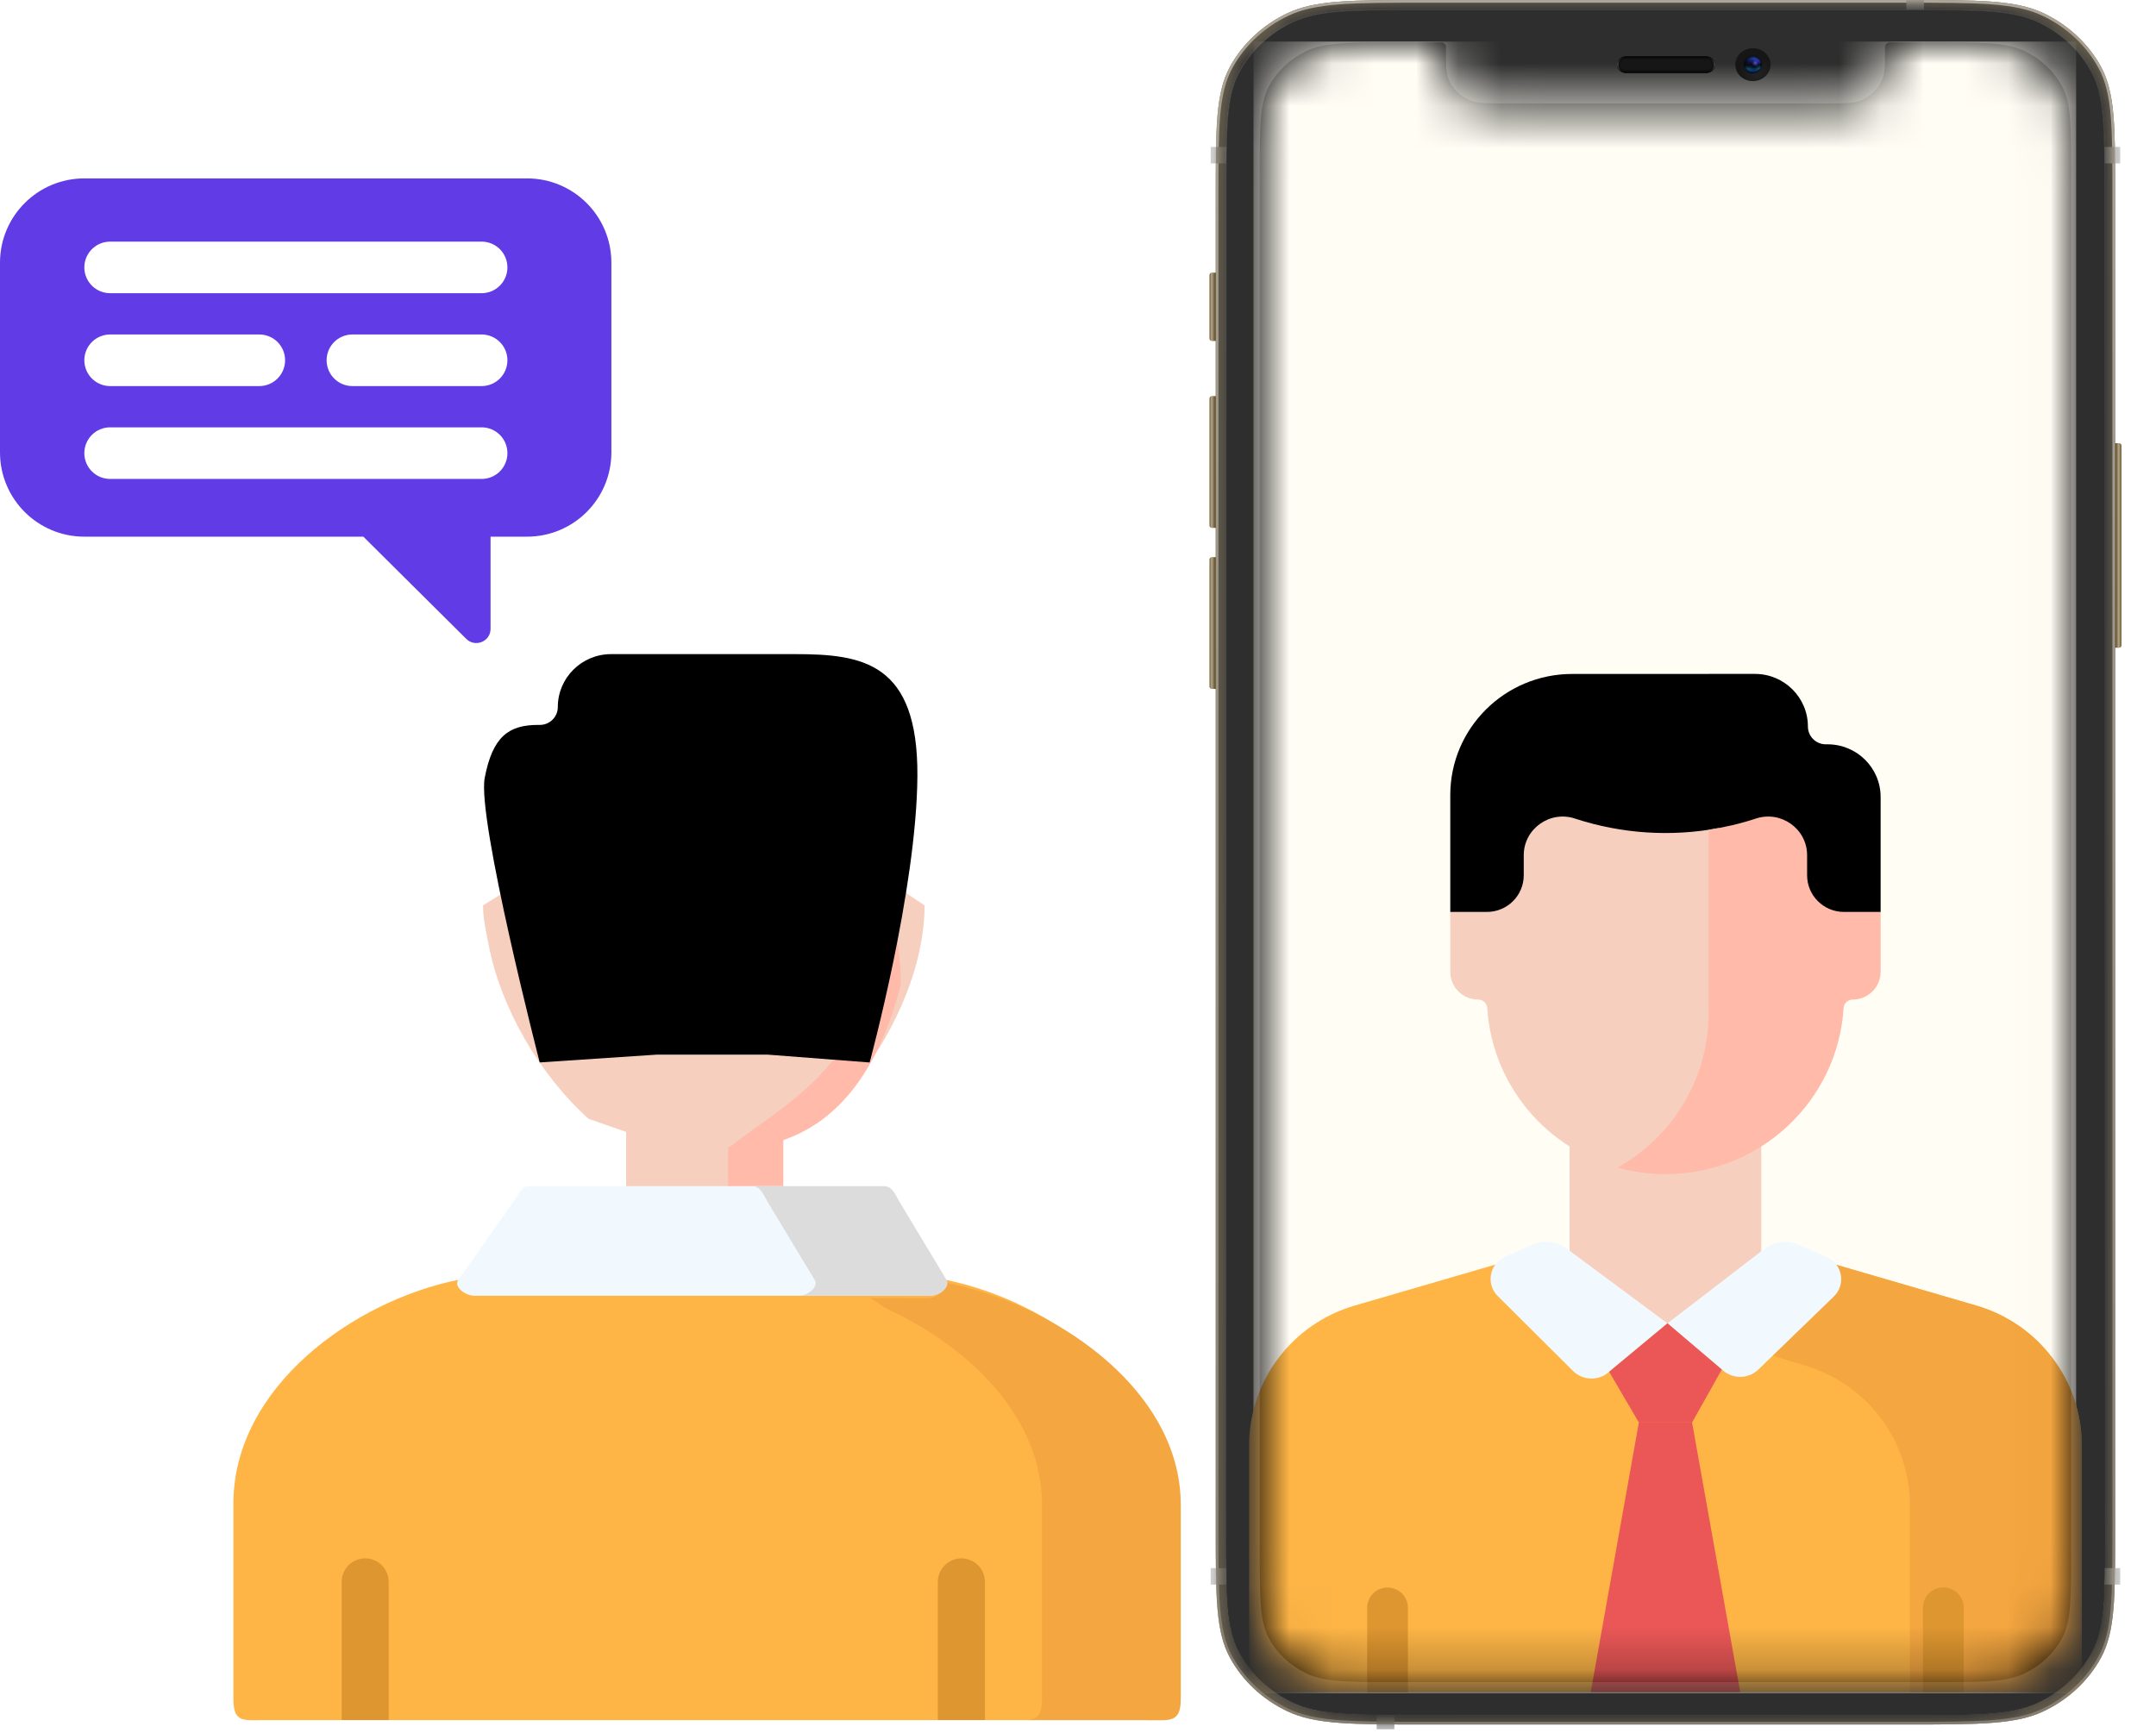 <svg width="51" height="41" viewBox="0 0 51 41" fill="none" xmlns="http://www.w3.org/2000/svg">
<path d="M28.759 4.628C28.759 3.008 28.759 2.198 29.096 1.579C29.393 1.035 29.866 0.593 30.448 0.315C31.11 0 31.977 0 33.71 0H45.084C46.817 0 47.683 0 48.345 0.315C48.928 0.593 49.401 1.035 49.698 1.579C50.035 2.198 50.035 3.008 50.035 4.628V10.486H50.124C50.157 10.486 50.184 10.511 50.184 10.541V15.27C50.184 15.301 50.157 15.325 50.124 15.325H50.035V36.175C50.035 37.795 50.035 38.605 49.698 39.224C49.401 39.768 48.928 40.211 48.345 40.488C47.683 40.803 46.817 40.803 45.084 40.803H33.71C31.977 40.803 31.11 40.803 30.448 40.488C29.866 40.211 29.393 39.768 29.096 39.224C28.759 38.605 28.759 37.795 28.759 36.175V16.299H28.669C28.637 16.299 28.61 16.274 28.61 16.243V13.239C28.61 13.209 28.637 13.184 28.669 13.184H28.759V12.489H28.669C28.637 12.489 28.61 12.464 28.61 12.433V9.429C28.61 9.398 28.637 9.373 28.669 9.373H28.759V8.066H28.669C28.637 8.066 28.61 8.041 28.61 8.01V6.508C28.61 6.478 28.637 6.453 28.669 6.453H28.759V4.628Z" fill="#7A602C"/>
<g style="mix-blend-mode:multiply">
<mask id="mask0" mask-type="alpha" maskUnits="userSpaceOnUse" x="28" y="0" width="23" height="41">
<path d="M28.758 4.628C28.758 3.008 28.758 2.198 29.095 1.579C29.392 1.035 29.865 0.593 30.448 0.315C31.11 0 31.976 0 33.709 0H45.083C46.816 0 47.683 0 48.345 0.315C48.927 0.593 49.4 1.035 49.697 1.579C50.034 2.198 50.034 3.008 50.034 4.628V36.175C50.034 37.795 50.034 38.605 49.697 39.224C49.4 39.768 48.927 40.211 48.345 40.488C47.683 40.803 46.816 40.803 45.083 40.803H33.709C31.976 40.803 31.11 40.803 30.448 40.488C29.865 40.211 29.392 39.768 29.095 39.224C28.758 38.605 28.758 37.795 28.758 36.175V4.628Z" fill="black"/>
</mask>
<g mask="url(#mask0)">
<g filter="url(#filter0_i)">
<path d="M28.758 4.628C28.758 3.008 28.758 2.198 29.095 1.579C29.392 1.035 29.865 0.593 30.448 0.315C31.11 0 31.976 0 33.709 0H45.083C46.816 0 47.683 0 48.345 0.315C48.927 0.593 49.4 1.035 49.697 1.579C50.034 2.198 50.034 3.008 50.034 4.628V36.175C50.034 37.795 50.034 38.605 49.697 39.224C49.4 39.768 48.927 40.211 48.345 40.488C47.683 40.803 46.816 40.803 45.083 40.803H33.709C31.976 40.803 31.11 40.803 30.448 40.488C29.865 40.211 29.392 39.768 29.095 39.224C28.758 38.605 28.758 37.795 28.758 36.175V4.628Z" fill="#EBEBEB"/>
</g>
<rect x="28.638" y="3.477" width="0.506" height="0.389" fill="url(#paint0_linear)"/>
<rect x="28.638" y="37.103" width="0.506" height="0.389" fill="url(#paint1_linear)"/>
<rect x="49.647" y="3.477" width="0.506" height="0.389" fill="url(#paint2_linear)"/>
<rect x="49.647" y="37.103" width="0.506" height="0.389" fill="url(#paint3_linear)"/>
<rect x="45.511" y="-0.194" width="0.473" height="0.417" transform="rotate(90 45.511 -0.194)" fill="url(#paint4_linear)"/>
<rect x="32.983" y="40.441" width="0.473" height="0.417" transform="rotate(90 32.983 40.441)" fill="url(#paint5_linear)"/>
</g>
<path d="M29.004 4.539C29.004 3.784 29.004 3.218 29.043 2.768C29.082 2.319 29.161 1.987 29.317 1.7C29.593 1.193 30.033 0.782 30.575 0.524C30.883 0.378 31.238 0.304 31.719 0.267C32.2 0.231 32.806 0.231 33.614 0.231H45.178C45.986 0.231 46.592 0.231 47.073 0.267C47.554 0.304 47.909 0.378 48.217 0.524C48.758 0.782 49.199 1.193 49.474 1.7C49.631 1.987 49.709 2.319 49.749 2.768C49.788 3.218 49.788 3.784 49.788 4.539V36.264C49.788 37.02 49.788 37.586 49.749 38.035C49.709 38.485 49.631 38.817 49.474 39.104C49.199 39.61 48.758 40.022 48.217 40.279C47.909 40.426 47.554 40.499 47.073 40.536C46.592 40.573 45.986 40.573 45.178 40.573H33.614C32.806 40.573 32.2 40.573 31.719 40.536C31.238 40.499 30.883 40.426 30.575 40.279C30.033 40.022 29.593 39.61 29.317 39.104C29.161 38.817 29.082 38.485 29.043 38.035C29.004 37.586 29.004 37.02 29.004 36.264V4.539Z" fill="black" stroke="url(#paint6_linear)" stroke-width="0.016"/>
<g filter="url(#filter1_ii)">
<path d="M28.61 6.508C28.61 6.477 28.637 6.452 28.669 6.452H28.759V8.065H28.669C28.637 8.065 28.61 8.04 28.61 8.01V6.508Z" fill="url(#paint7_linear)"/>
</g>
<g filter="url(#filter2_ii)">
<path d="M28.609 9.428C28.609 9.397 28.636 9.372 28.668 9.372H28.758V12.487H28.668C28.636 12.487 28.609 12.462 28.609 12.432V9.428Z" fill="url(#paint8_linear)"/>
</g>
<g filter="url(#filter3_ii)">
<path d="M50.034 10.485H50.123C50.156 10.485 50.183 10.51 50.183 10.541V15.269C50.183 15.3 50.156 15.325 50.123 15.325H50.034V10.485Z" fill="url(#paint9_linear)"/>
</g>
<g filter="url(#filter4_ii)">
<path d="M28.609 13.239C28.609 13.209 28.636 13.184 28.668 13.184H28.758V16.299H28.668C28.636 16.299 28.609 16.274 28.609 16.243V13.239Z" fill="url(#paint10_linear)"/>
</g>
</g>
<g style="mix-blend-mode:screen">
<mask id="mask1" mask-type="alpha" maskUnits="userSpaceOnUse" x="28" y="0" width="23" height="41">
<path d="M28.758 4.628C28.758 3.008 28.758 2.198 29.095 1.579C29.392 1.035 29.865 0.593 30.448 0.315C31.11 0 31.976 0 33.709 0H45.083C46.816 0 47.683 0 48.345 0.315C48.927 0.593 49.4 1.035 49.697 1.579C50.034 2.198 50.034 3.008 50.034 4.628V36.175C50.034 37.795 50.034 38.605 49.697 39.224C49.4 39.768 48.927 40.211 48.345 40.488C47.683 40.803 46.816 40.803 45.083 40.803H33.709C31.976 40.803 31.11 40.803 30.448 40.488C29.865 40.211 29.392 39.768 29.095 39.224C28.758 38.605 28.758 37.795 28.758 36.175V4.628Z" fill="black"/>
</mask>
<g mask="url(#mask1)">
<g filter="url(#filter5_ii)">
<path d="M28.758 4.628C28.758 3.008 28.758 2.198 29.095 1.579C29.392 1.035 29.865 0.593 30.448 0.315C31.11 0 31.976 0 33.709 0H45.083C46.816 0 47.683 0 48.345 0.315C48.927 0.593 49.4 1.035 49.697 1.579C50.034 2.198 50.034 3.008 50.034 4.628V36.175C50.034 37.795 50.034 38.605 49.697 39.224C49.4 39.768 48.927 40.211 48.345 40.488C47.683 40.803 46.816 40.803 45.083 40.803H33.709C31.976 40.803 31.11 40.803 30.448 40.488C29.865 40.211 29.392 39.768 29.095 39.224C28.758 38.605 28.758 37.795 28.758 36.175V4.628Z" fill="#050505"/>
</g>
<path d="M28.79 4.628C28.79 3.818 28.79 3.212 28.832 2.731C28.874 2.251 28.957 1.899 29.123 1.595C29.416 1.057 29.885 0.619 30.461 0.344C30.787 0.189 31.165 0.111 31.679 0.071C32.194 0.032 32.842 0.032 33.709 0.032H45.083C45.95 0.032 46.598 0.032 47.113 0.071C47.627 0.111 48.005 0.189 48.331 0.344C48.907 0.619 49.376 1.057 49.669 1.595C49.835 1.899 49.918 2.251 49.96 2.731C50.002 3.212 50.002 3.818 50.002 4.628V36.175C50.002 36.985 50.002 37.591 49.96 38.072C49.918 38.552 49.835 38.904 49.669 39.208C49.376 39.746 48.907 40.184 48.331 40.459C48.005 40.614 47.627 40.693 47.113 40.732C46.598 40.771 45.95 40.771 45.083 40.771H33.709C32.842 40.771 32.194 40.771 31.679 40.732C31.165 40.693 30.787 40.614 30.461 40.459C29.885 40.184 29.416 39.746 29.123 39.208C28.957 38.904 28.874 38.552 28.832 38.072C28.79 37.591 28.79 36.985 28.79 36.175V4.628Z" stroke="url(#paint11_linear)" stroke-width="0.064"/>
<rect x="28.638" y="3.477" width="0.506" height="0.389" fill="url(#paint12_linear)"/>
<rect x="28.638" y="37.103" width="0.506" height="0.389" fill="url(#paint13_linear)"/>
<rect x="49.647" y="3.477" width="0.506" height="0.389" fill="url(#paint14_linear)"/>
<rect x="49.647" y="37.103" width="0.506" height="0.389" fill="url(#paint15_linear)"/>
<rect x="45.511" y="-0.194" width="0.473" height="0.417" transform="rotate(90 45.511 -0.194)" fill="url(#paint16_linear)"/>
<rect x="32.983" y="40.441" width="0.473" height="0.417" transform="rotate(90 32.983 40.441)" fill="url(#paint17_linear)"/>
</g>
<path d="M29.004 4.539C29.004 3.784 29.004 3.218 29.043 2.768C29.082 2.319 29.161 1.987 29.317 1.7C29.593 1.193 30.033 0.782 30.575 0.524C30.883 0.378 31.238 0.304 31.719 0.267C32.2 0.231 32.806 0.231 33.614 0.231H45.178C45.986 0.231 46.592 0.231 47.073 0.267C47.554 0.304 47.909 0.378 48.217 0.524C48.758 0.782 49.199 1.193 49.474 1.7C49.631 1.987 49.709 2.319 49.749 2.768C49.788 3.218 49.788 3.784 49.788 4.539V36.264C49.788 37.02 49.788 37.586 49.749 38.035C49.709 38.485 49.631 38.817 49.474 39.104C49.199 39.61 48.758 40.022 48.217 40.279C47.909 40.426 47.554 40.499 47.073 40.536C46.592 40.573 45.986 40.573 45.178 40.573H33.614C32.806 40.573 32.2 40.573 31.719 40.536C31.238 40.499 30.883 40.426 30.575 40.279C30.033 40.022 29.593 39.61 29.317 39.104C29.161 38.817 29.082 38.485 29.043 38.035C29.004 37.586 29.004 37.02 29.004 36.264V4.539Z" fill="#2E2E2E" stroke="url(#paint18_linear)" stroke-width="0.016"/>
<path d="M30.02 2.034C29.8 2.438 29.8 2.968 29.8 4.027V36.775C29.8 37.835 29.8 38.364 30.02 38.769C30.214 39.125 30.524 39.414 30.905 39.595C31.337 39.801 31.904 39.801 33.037 39.801H45.756C46.889 39.801 47.456 39.801 47.889 39.595C48.269 39.414 48.579 39.125 48.773 38.769C48.993 38.364 48.993 37.835 48.993 36.775V4.027C48.993 2.968 48.993 2.438 48.773 2.034C48.579 1.678 48.269 1.388 47.889 1.207C47.456 1.001 46.889 1.001 45.756 1.001H44.761C44.712 1.001 44.687 1.001 44.668 1.008C44.635 1.019 44.608 1.043 44.596 1.074C44.589 1.093 44.589 1.116 44.589 1.162C44.589 1.53 44.589 1.714 44.532 1.862C44.435 2.109 44.227 2.304 43.963 2.394C43.805 2.447 43.608 2.447 43.214 2.447H35.579C35.185 2.447 34.988 2.447 34.831 2.394C34.566 2.304 34.358 2.109 34.261 1.862C34.204 1.714 34.204 1.53 34.204 1.162C34.204 1.116 34.204 1.093 34.197 1.074C34.185 1.043 34.159 1.019 34.126 1.008C34.106 1.001 34.081 1.001 34.032 1.001H33.037C31.904 1.001 31.337 1.001 30.905 1.207C30.524 1.388 30.214 1.678 30.02 2.034Z" fill="black"/>
<g filter="url(#filter6_iiii)">
<path d="M28.61 6.508C28.61 6.477 28.637 6.452 28.669 6.452H28.759V8.065H28.669C28.637 8.065 28.61 8.04 28.61 8.01V6.508Z" fill="url(#paint19_linear)"/>
</g>
<g filter="url(#filter7_iiii)">
<path d="M28.609 9.428C28.609 9.397 28.636 9.372 28.668 9.372H28.758V12.487H28.668C28.636 12.487 28.609 12.462 28.609 12.432V9.428Z" fill="url(#paint20_linear)"/>
</g>
<g filter="url(#filter8_iiii)">
<path d="M50.034 10.485H50.123C50.156 10.485 50.183 10.51 50.183 10.541V15.269C50.183 15.3 50.156 15.325 50.123 15.325H50.034V10.485Z" fill="url(#paint21_linear)"/>
</g>
<g filter="url(#filter9_iiii)">
<path d="M28.609 13.239C28.609 13.209 28.636 13.184 28.668 13.184H28.758V16.299H28.668C28.636 16.299 28.609 16.274 28.609 16.243V13.239Z" fill="url(#paint22_linear)"/>
</g>
</g>
<mask id="mask2" mask-type="alpha" maskUnits="userSpaceOnUse" x="29" y="1" width="20" height="39">
<path d="M30.02 2.035C29.8 2.439 29.8 2.969 29.8 4.028V36.776C29.8 37.836 29.8 38.365 30.02 38.77C30.214 39.126 30.524 39.415 30.905 39.596C31.337 39.802 31.904 39.802 33.037 39.802H45.756C46.889 39.802 47.456 39.802 47.889 39.596C48.269 39.415 48.579 39.126 48.773 38.77C48.993 38.365 48.993 37.836 48.993 36.776V4.028C48.993 2.969 48.993 2.439 48.773 2.035C48.579 1.679 48.269 1.389 47.889 1.208C47.456 1.002 46.889 1.002 45.756 1.002H44.761C44.712 1.002 44.687 1.002 44.668 1.009C44.635 1.02 44.608 1.044 44.596 1.075C44.589 1.094 44.589 1.117 44.589 1.163C44.589 1.531 44.589 1.715 44.532 1.863C44.435 2.11 44.227 2.305 43.963 2.395C43.805 2.448 43.608 2.448 43.214 2.448H35.579C35.185 2.448 34.988 2.448 34.831 2.395C34.566 2.305 34.358 2.11 34.261 1.863C34.204 1.715 34.204 1.531 34.204 1.163C34.204 1.117 34.204 1.094 34.197 1.075C34.185 1.044 34.159 1.02 34.126 1.009C34.106 1.002 34.081 1.002 34.032 1.002H33.037C31.904 1.002 31.337 1.002 30.905 1.208C30.524 1.389 30.214 1.679 30.02 2.035Z" fill="#161616"/>
</mask>
<g mask="url(#mask2)">
<rect x="29.651" y="0.983" width="19.46" height="39.083" fill="#FFFDF4"/>
<path d="M46.751 30.892L42.626 29.689H36.169L32.042 30.892C30.563 31.323 29.547 32.671 29.547 34.202V40.037H49.245V34.202C49.245 32.671 48.23 31.323 46.751 30.892Z" fill="#FEB546"/>
<path d="M46.751 30.892L42.626 29.689H39.415L39.444 31.311L42.683 32.306C44.162 32.737 45.178 34.085 45.178 35.616V40.037H49.245V34.202C49.245 32.671 48.23 31.323 46.751 30.892Z" fill="#F4A640"/>
<path d="M40.026 33.656H38.767L37.63 40.028L37.636 40.037H41.165L40.026 33.656Z" fill="#EB5757"/>
<path d="M41.662 29.956V26.338H37.129V29.956C37.129 31.2 39.396 31.31 39.396 31.31C39.396 31.31 41.662 31.2 41.662 29.956Z" fill="#F7CFBE"/>
<path d="M46.451 40.036V38.039C46.451 37.775 46.235 37.56 45.969 37.56C45.703 37.56 45.487 37.775 45.487 38.039V40.036H46.451Z" fill="#DE9630"/>
<path fill-rule="evenodd" clip-rule="evenodd" d="M43.19 17.611H43.232C43.924 17.611 44.486 18.169 44.486 18.857V21.577L43.908 21.994H40.669V21.995H34.884L34.306 21.578V18.813C34.306 17.23 35.598 15.946 37.191 15.946H40.417L40.418 15.947V15.945H41.513C42.205 15.945 42.766 16.503 42.766 17.191C42.766 17.423 42.956 17.611 43.19 17.611Z" fill="black"/>
<path d="M36.246 29.45L35.601 29.738C35.232 29.902 35.143 30.382 35.429 30.666L37.216 32.444C37.443 32.663 37.8 32.677 38.043 32.475L39.444 31.312L37.054 29.538C36.821 29.365 36.512 29.331 36.246 29.45Z" fill="#F1F9FF"/>
<path d="M41.736 29.549L39.444 31.311L40.762 32.43C41.003 32.635 41.362 32.625 41.591 32.407L43.379 30.676C43.671 30.394 43.584 29.907 43.211 29.742L42.553 29.451C42.283 29.331 41.969 29.369 41.736 29.549Z" fill="#F1F9FF"/>
<path d="M39.444 31.311L38.064 32.457L38.767 33.657H40.026L40.729 32.404L39.444 31.311Z" fill="#EB5757"/>
<path d="M33.304 40.038V38.041C33.304 37.777 33.088 37.562 32.822 37.562C32.556 37.562 32.34 37.777 32.34 38.041V40.038H33.304Z" fill="#DE9630"/>
<path d="M40.669 24.095V19.591C39.535 19.805 38.361 19.73 37.256 19.368L37.254 19.367C36.658 19.172 36.044 19.613 36.044 20.236V20.71C36.044 21.189 35.654 21.577 35.172 21.577H34.306V22.994C34.306 23.357 34.601 23.65 34.966 23.65C35.081 23.65 35.174 23.74 35.182 23.854C35.304 25.779 36.732 27.352 38.596 27.706C39.822 26.958 40.645 25.623 40.669 24.095Z" fill="#F7CFBE"/>
<path d="M43.619 21.577C43.138 21.577 42.747 21.189 42.747 20.71V20.236C42.747 19.612 42.133 19.172 41.537 19.367C41.17 19.488 40.796 19.575 40.418 19.632V24.033C40.395 25.577 39.531 26.918 38.262 27.627C38.623 27.727 39.003 27.781 39.396 27.781C41.638 27.781 43.471 26.046 43.61 23.854C43.617 23.739 43.711 23.65 43.826 23.65C44.19 23.65 44.486 23.356 44.486 22.994V21.577H43.619V21.577Z" fill="#FFBAA9"/>
</g>
<g filter="url(#filter10_i)">
<path d="M38.251 1.531C38.251 1.423 38.344 1.336 38.459 1.336H40.363C40.478 1.336 40.572 1.423 40.572 1.531C40.572 1.638 40.478 1.725 40.363 1.725H38.459C38.344 1.725 38.251 1.638 38.251 1.531Z" fill="#161616"/>
</g>
<g filter="url(#filter11_f)">
<path d="M38.282 1.531C38.282 1.443 38.359 1.368 38.459 1.368H40.363C40.463 1.368 40.54 1.443 40.54 1.531C40.54 1.619 40.463 1.693 40.363 1.693H38.459C38.359 1.693 38.282 1.619 38.282 1.531Z" stroke="black" stroke-opacity="0.32" stroke-width="0.064"/>
</g>
<path d="M38.267 1.531C38.267 1.433 38.352 1.352 38.459 1.352H40.363C40.471 1.352 40.556 1.433 40.556 1.531C40.556 1.628 40.471 1.709 40.363 1.709H38.459C38.352 1.709 38.267 1.628 38.267 1.531Z" stroke="url(#paint23_linear)" stroke-width="0.032"/>
<path d="M41.048 1.53C41.048 1.315 41.234 1.141 41.465 1.141C41.694 1.141 41.881 1.315 41.881 1.53C41.881 1.745 41.694 1.919 41.465 1.919C41.234 1.919 41.048 1.745 41.048 1.53Z" fill="url(#paint24_radial)"/>
<path d="M41.048 1.53C41.048 1.315 41.234 1.141 41.465 1.141C41.694 1.141 41.881 1.315 41.881 1.53C41.881 1.745 41.694 1.919 41.465 1.919C41.234 1.919 41.048 1.745 41.048 1.53Z" fill="url(#paint25_radial)"/>
<path d="M41.673 1.531C41.673 1.423 41.58 1.336 41.465 1.336C41.35 1.336 41.256 1.423 41.256 1.531C41.256 1.638 41.35 1.725 41.465 1.725C41.58 1.725 41.673 1.638 41.673 1.531Z" fill="url(#paint26_linear)"/>
<path d="M41.673 1.531C41.673 1.423 41.58 1.336 41.465 1.336C41.35 1.336 41.256 1.423 41.256 1.531C41.256 1.638 41.35 1.725 41.465 1.725C41.58 1.725 41.673 1.638 41.673 1.531Z" fill="url(#paint27_radial)"/>
<path d="M41.673 1.531C41.673 1.423 41.58 1.336 41.465 1.336C41.35 1.336 41.256 1.423 41.256 1.531C41.256 1.638 41.35 1.725 41.465 1.725C41.58 1.725 41.673 1.638 41.673 1.531Z" fill="url(#paint28_radial)"/>
<path d="M41.673 1.531C41.673 1.423 41.58 1.336 41.465 1.336C41.35 1.336 41.256 1.423 41.256 1.531C41.256 1.638 41.35 1.725 41.465 1.725C41.58 1.725 41.673 1.638 41.673 1.531Z" fill="url(#paint29_radial)"/>
<path d="M41.673 1.531C41.673 1.423 41.58 1.336 41.465 1.336C41.35 1.336 41.256 1.423 41.256 1.531C41.256 1.638 41.35 1.725 41.465 1.725C41.58 1.725 41.673 1.638 41.673 1.531Z" fill="url(#paint30_radial)"/>
<path d="M14.811 29.226V25.139H18.527V29.226H14.811Z" fill="#F6CFBE"/>
<path d="M17.226 28.112V26.439H18.527V28.112H17.226Z" fill="#FFBAA9"/>
<path fill-rule="evenodd" clip-rule="evenodd" d="M21.871 21.422L21.314 21.051H12.024L11.426 21.422C11.426 21.726 11.497 22.038 11.559 22.355C11.841 23.83 12.74 25.403 13.92 26.47L16.483 27.368L19.416 26.47C20.598 25.403 21.497 23.83 21.779 22.355C21.838 22.038 21.871 21.726 21.871 21.422Z" fill="#F6CFBE"/>
<path fill-rule="evenodd" clip-rule="evenodd" d="M27.689 35.574V40.202C27.689 40.372 27.666 40.485 27.622 40.559C27.562 40.659 27.464 40.691 27.334 40.699C27.239 40.706 27.124 40.699 26.992 40.699H6.216C5.912 40.699 5.691 40.733 5.587 40.559C5.544 40.485 5.521 40.372 5.521 40.202V35.574C5.521 32.828 8.361 30.779 10.842 30.282C12.366 29.572 19.933 29.461 22.367 30.282C22.977 30.405 23.608 30.619 24.214 30.917C26.072 31.829 27.689 33.502 27.689 35.574Z" fill="#FEB546"/>
<path fill-rule="evenodd" clip-rule="evenodd" d="M19.821 28.065H13.389H12.519C12.311 28.065 12.26 28.274 12.139 28.444L10.842 30.28C10.721 30.45 11.012 30.659 11.223 30.659H21.989C22.197 30.659 22.476 30.459 22.367 30.28L21.262 28.444C21.156 28.265 21.092 28.065 20.884 28.065H19.821Z" fill="#F1F9FF"/>
<path fill-rule="evenodd" clip-rule="evenodd" d="M21.934 30.717L20.571 30.712C20.774 30.791 20.792 30.88 20.993 30.973C22.947 31.88 24.649 33.543 24.649 35.603V40.205C24.649 40.374 24.624 40.486 24.577 40.56C24.514 40.659 24.412 40.691 24.275 40.699H25.787H27.197C27.336 40.699 27.457 40.706 27.557 40.699C27.694 40.691 27.797 40.659 27.859 40.56C27.906 40.486 27.931 40.374 27.931 40.205V35.603C27.931 33.543 26.229 31.88 24.275 30.973C23.638 30.677 22.974 30.463 22.332 30.341C22.446 30.518 22.154 30.717 21.934 30.717Z" fill="#F4A640"/>
<path fill-rule="evenodd" clip-rule="evenodd" d="M18.27 28.625L18.434 28.895L18.963 29.774L19.27 30.28C19.376 30.459 19.097 30.659 18.889 30.659H20.536H22.01C22.218 30.659 22.496 30.459 22.388 30.28L21.283 28.444C21.176 28.265 21.113 28.065 20.904 28.065H19.841H17.784C17.992 28.065 18.056 28.265 18.162 28.444L18.27 28.625Z" fill="#DCDCDC"/>
<path d="M8.082 40.698V37.429C8.082 37.121 8.331 36.872 8.638 36.872C8.946 36.872 9.195 37.121 9.195 37.429V40.698H8.082Z" fill="#DE9630"/>
<path d="M23.299 37.429V40.698H22.185V37.429C22.185 37.121 22.435 36.872 22.742 36.872C23.05 36.872 23.299 37.121 23.299 37.429Z" fill="#DE9630"/>
<path d="M20.756 22.909C20.198 25.51 18.031 26.439 17.226 27.182C19.901 27.182 20.88 24.953 21.313 23.281C21.313 22.723 21.174 20.959 20.756 22.909Z" fill="#FFBAA9"/>
<path fill-rule="evenodd" clip-rule="evenodd" d="M12.77 17.152H12.727C12.031 17.152 11.652 17.43 11.466 18.404C11.281 19.378 12.767 25.138 12.767 25.138L15.543 24.953H18.155L20.571 25.139C20.571 25.139 21.685 21.051 21.701 18.36C21.717 15.668 20.402 15.477 18.8 15.477H15.556L15.556 15.478V15.477H14.456C13.76 15.477 13.195 16.037 13.195 16.729C13.195 16.962 13.005 17.152 12.77 17.152Z" fill="black"/>
<path fill-rule="evenodd" clip-rule="evenodd" d="M1.995 4.221C0.893 4.221 0 5.114 0 6.215V10.704C0 11.805 0.893 12.698 1.995 12.698H8.595L11.03 15.117C11.242 15.327 11.604 15.178 11.604 14.88V12.698H12.467C13.569 12.698 14.462 11.805 14.462 10.704V6.215C14.462 5.114 13.569 4.221 12.467 4.221H1.995Z" fill="#603BE6"/>
<path d="M2.605 6.937H11.393C11.73 6.937 12.003 6.664 12.003 6.327C12.003 5.99 11.73 5.717 11.393 5.717H2.605C2.268 5.717 1.995 5.99 1.995 6.327C1.995 6.664 2.268 6.937 2.605 6.937Z" fill="white"/>
<path d="M2.605 9.135H6.134C6.471 9.135 6.744 8.861 6.744 8.524C6.744 8.187 6.471 7.914 6.134 7.914H2.605C2.268 7.914 1.995 8.187 1.995 8.524C1.995 8.861 2.268 9.135 2.605 9.135Z" fill="white"/>
<path d="M11.393 7.914H8.336C7.999 7.914 7.726 8.187 7.726 8.524C7.726 8.861 7.999 9.135 8.336 9.135H11.393C11.73 9.135 12.003 8.861 12.003 8.524C12.003 8.187 11.729 7.914 11.393 7.914Z" fill="white"/>
<path d="M11.393 10.111H2.605C2.268 10.111 1.995 10.384 1.995 10.722C1.995 11.059 2.268 11.332 2.605 11.332H11.393C11.73 11.332 12.003 11.059 12.003 10.722C12.003 10.384 11.73 10.111 11.393 10.111Z" fill="white"/>
<defs>
<filter id="filter0_i" x="28.758" y="0" width="21.277" height="40.803" filterUnits="userSpaceOnUse" color-interpolation-filters="sRGB">
<feFlood flood-opacity="0" result="BackgroundImageFix"/>
<feBlend mode="normal" in="SourceGraphic" in2="BackgroundImageFix" result="shape"/>
<feColorMatrix in="SourceAlpha" type="matrix" values="0 0 0 0 0 0 0 0 0 0 0 0 0 0 0 0 0 0 127 0" result="hardAlpha"/>
<feOffset/>
<feGaussianBlur stdDeviation="0.256"/>
<feComposite in2="hardAlpha" operator="arithmetic" k2="-1" k3="1"/>
<feColorMatrix type="matrix" values="0 0 0 0 0 0 0 0 0 0 0 0 0 0 0 0 0 0 0.32 0"/>
<feBlend mode="normal" in2="shape" result="effect1_innerShadow"/>
</filter>
<filter id="filter1_ii" x="28.61" y="6.388" width="0.149" height="1.741" filterUnits="userSpaceOnUse" color-interpolation-filters="sRGB">
<feFlood flood-opacity="0" result="BackgroundImageFix"/>
<feBlend mode="normal" in="SourceGraphic" in2="BackgroundImageFix" result="shape"/>
<feColorMatrix in="SourceAlpha" type="matrix" values="0 0 0 0 0 0 0 0 0 0 0 0 0 0 0 0 0 0 127 0" result="hardAlpha"/>
<feOffset dy="0.128"/>
<feGaussianBlur stdDeviation="0.032"/>
<feComposite in2="hardAlpha" operator="arithmetic" k2="-1" k3="1"/>
<feColorMatrix type="matrix" values="0 0 0 0 1 0 0 0 0 1 0 0 0 0 1 0 0 0 0.64 0"/>
<feBlend mode="normal" in2="shape" result="effect1_innerShadow"/>
<feColorMatrix in="SourceAlpha" type="matrix" values="0 0 0 0 0 0 0 0 0 0 0 0 0 0 0 0 0 0 127 0" result="hardAlpha"/>
<feOffset dy="-0.128"/>
<feGaussianBlur stdDeviation="0.032"/>
<feComposite in2="hardAlpha" operator="arithmetic" k2="-1" k3="1"/>
<feColorMatrix type="matrix" values="0 0 0 0 1 0 0 0 0 1 0 0 0 0 1 0 0 0 0.64 0"/>
<feBlend mode="normal" in2="effect1_innerShadow" result="effect2_innerShadow"/>
</filter>
<filter id="filter2_ii" x="28.609" y="9.308" width="0.149" height="3.243" filterUnits="userSpaceOnUse" color-interpolation-filters="sRGB">
<feFlood flood-opacity="0" result="BackgroundImageFix"/>
<feBlend mode="normal" in="SourceGraphic" in2="BackgroundImageFix" result="shape"/>
<feColorMatrix in="SourceAlpha" type="matrix" values="0 0 0 0 0 0 0 0 0 0 0 0 0 0 0 0 0 0 127 0" result="hardAlpha"/>
<feOffset dy="0.128"/>
<feGaussianBlur stdDeviation="0.032"/>
<feComposite in2="hardAlpha" operator="arithmetic" k2="-1" k3="1"/>
<feColorMatrix type="matrix" values="0 0 0 0 1 0 0 0 0 1 0 0 0 0 1 0 0 0 0.64 0"/>
<feBlend mode="normal" in2="shape" result="effect1_innerShadow"/>
<feColorMatrix in="SourceAlpha" type="matrix" values="0 0 0 0 0 0 0 0 0 0 0 0 0 0 0 0 0 0 127 0" result="hardAlpha"/>
<feOffset dy="-0.128"/>
<feGaussianBlur stdDeviation="0.032"/>
<feComposite in2="hardAlpha" operator="arithmetic" k2="-1" k3="1"/>
<feColorMatrix type="matrix" values="0 0 0 0 1 0 0 0 0 1 0 0 0 0 1 0 0 0 0.64 0"/>
<feBlend mode="normal" in2="effect1_innerShadow" result="effect2_innerShadow"/>
</filter>
<filter id="filter3_ii" x="50.034" y="10.421" width="0.149" height="4.968" filterUnits="userSpaceOnUse" color-interpolation-filters="sRGB">
<feFlood flood-opacity="0" result="BackgroundImageFix"/>
<feBlend mode="normal" in="SourceGraphic" in2="BackgroundImageFix" result="shape"/>
<feColorMatrix in="SourceAlpha" type="matrix" values="0 0 0 0 0 0 0 0 0 0 0 0 0 0 0 0 0 0 127 0" result="hardAlpha"/>
<feOffset dy="0.128"/>
<feGaussianBlur stdDeviation="0.032"/>
<feComposite in2="hardAlpha" operator="arithmetic" k2="-1" k3="1"/>
<feColorMatrix type="matrix" values="0 0 0 0 1 0 0 0 0 1 0 0 0 0 1 0 0 0 0.64 0"/>
<feBlend mode="normal" in2="shape" result="effect1_innerShadow"/>
<feColorMatrix in="SourceAlpha" type="matrix" values="0 0 0 0 0 0 0 0 0 0 0 0 0 0 0 0 0 0 127 0" result="hardAlpha"/>
<feOffset dy="-0.128"/>
<feGaussianBlur stdDeviation="0.032"/>
<feComposite in2="hardAlpha" operator="arithmetic" k2="-1" k3="1"/>
<feColorMatrix type="matrix" values="0 0 0 0 1 0 0 0 0 1 0 0 0 0 1 0 0 0 0.64 0"/>
<feBlend mode="normal" in2="effect1_innerShadow" result="effect2_innerShadow"/>
</filter>
<filter id="filter4_ii" x="28.609" y="13.12" width="0.149" height="3.243" filterUnits="userSpaceOnUse" color-interpolation-filters="sRGB">
<feFlood flood-opacity="0" result="BackgroundImageFix"/>
<feBlend mode="normal" in="SourceGraphic" in2="BackgroundImageFix" result="shape"/>
<feColorMatrix in="SourceAlpha" type="matrix" values="0 0 0 0 0 0 0 0 0 0 0 0 0 0 0 0 0 0 127 0" result="hardAlpha"/>
<feOffset dy="0.128"/>
<feGaussianBlur stdDeviation="0.032"/>
<feComposite in2="hardAlpha" operator="arithmetic" k2="-1" k3="1"/>
<feColorMatrix type="matrix" values="0 0 0 0 1 0 0 0 0 1 0 0 0 0 1 0 0 0 0.64 0"/>
<feBlend mode="normal" in2="shape" result="effect1_innerShadow"/>
<feColorMatrix in="SourceAlpha" type="matrix" values="0 0 0 0 0 0 0 0 0 0 0 0 0 0 0 0 0 0 127 0" result="hardAlpha"/>
<feOffset dy="-0.128"/>
<feGaussianBlur stdDeviation="0.032"/>
<feComposite in2="hardAlpha" operator="arithmetic" k2="-1" k3="1"/>
<feColorMatrix type="matrix" values="0 0 0 0 1 0 0 0 0 1 0 0 0 0 1 0 0 0 0.64 0"/>
<feBlend mode="normal" in2="effect1_innerShadow" result="effect2_innerShadow"/>
</filter>
<filter id="filter5_ii" x="28.758" y="0" width="21.277" height="40.803" filterUnits="userSpaceOnUse" color-interpolation-filters="sRGB">
<feFlood flood-opacity="0" result="BackgroundImageFix"/>
<feBlend mode="normal" in="SourceGraphic" in2="BackgroundImageFix" result="shape"/>
<feColorMatrix in="SourceAlpha" type="matrix" values="0 0 0 0 0 0 0 0 0 0 0 0 0 0 0 0 0 0 127 0" result="hardAlpha"/>
<feOffset/>
<feGaussianBlur stdDeviation="0.16"/>
<feComposite in2="hardAlpha" operator="arithmetic" k2="-1" k3="1"/>
<feColorMatrix type="matrix" values="0 0 0 0 1 0 0 0 0 1 0 0 0 0 1 0 0 0 0.88 0"/>
<feBlend mode="normal" in2="shape" result="effect1_innerShadow"/>
<feColorMatrix in="SourceAlpha" type="matrix" values="0 0 0 0 0 0 0 0 0 0 0 0 0 0 0 0 0 0 127 0" result="hardAlpha"/>
<feOffset/>
<feGaussianBlur stdDeviation="0.08"/>
<feComposite in2="hardAlpha" operator="arithmetic" k2="-1" k3="1"/>
<feColorMatrix type="matrix" values="0 0 0 0 0 0 0 0 0 0 0 0 0 0 0 0 0 0 1 0"/>
<feBlend mode="normal" in2="effect1_innerShadow" result="effect2_innerShadow"/>
</filter>
<filter id="filter6_iiii" x="28.61" y="6.388" width="0.149" height="1.741" filterUnits="userSpaceOnUse" color-interpolation-filters="sRGB">
<feFlood flood-opacity="0" result="BackgroundImageFix"/>
<feBlend mode="normal" in="SourceGraphic" in2="BackgroundImageFix" result="shape"/>
<feColorMatrix in="SourceAlpha" type="matrix" values="0 0 0 0 0 0 0 0 0 0 0 0 0 0 0 0 0 0 127 0" result="hardAlpha"/>
<feOffset dy="0.128"/>
<feGaussianBlur stdDeviation="0.032"/>
<feComposite in2="hardAlpha" operator="arithmetic" k2="-1" k3="1"/>
<feColorMatrix type="matrix" values="0 0 0 0 1 0 0 0 0 1 0 0 0 0 1 0 0 0 0.08 0"/>
<feBlend mode="normal" in2="shape" result="effect1_innerShadow"/>
<feColorMatrix in="SourceAlpha" type="matrix" values="0 0 0 0 0 0 0 0 0 0 0 0 0 0 0 0 0 0 127 0" result="hardAlpha"/>
<feOffset dy="-0.128"/>
<feGaussianBlur stdDeviation="0.032"/>
<feComposite in2="hardAlpha" operator="arithmetic" k2="-1" k3="1"/>
<feColorMatrix type="matrix" values="0 0 0 0 1 0 0 0 0 1 0 0 0 0 1 0 0 0 0.08 0"/>
<feBlend mode="normal" in2="effect1_innerShadow" result="effect2_innerShadow"/>
<feColorMatrix in="SourceAlpha" type="matrix" values="0 0 0 0 0 0 0 0 0 0 0 0 0 0 0 0 0 0 127 0" result="hardAlpha"/>
<feOffset dy="0.032"/>
<feGaussianBlur stdDeviation="0.016"/>
<feComposite in2="hardAlpha" operator="arithmetic" k2="-1" k3="1"/>
<feColorMatrix type="matrix" values="0 0 0 0 1 0 0 0 0 1 0 0 0 0 1 0 0 0 0.32 0"/>
<feBlend mode="normal" in2="effect2_innerShadow" result="effect3_innerShadow"/>
<feColorMatrix in="SourceAlpha" type="matrix" values="0 0 0 0 0 0 0 0 0 0 0 0 0 0 0 0 0 0 127 0" result="hardAlpha"/>
<feOffset dy="-0.032"/>
<feGaussianBlur stdDeviation="0.016"/>
<feComposite in2="hardAlpha" operator="arithmetic" k2="-1" k3="1"/>
<feColorMatrix type="matrix" values="0 0 0 0 1 0 0 0 0 1 0 0 0 0 1 0 0 0 0.32 0"/>
<feBlend mode="normal" in2="effect3_innerShadow" result="effect4_innerShadow"/>
</filter>
<filter id="filter7_iiii" x="28.609" y="9.308" width="0.149" height="3.243" filterUnits="userSpaceOnUse" color-interpolation-filters="sRGB">
<feFlood flood-opacity="0" result="BackgroundImageFix"/>
<feBlend mode="normal" in="SourceGraphic" in2="BackgroundImageFix" result="shape"/>
<feColorMatrix in="SourceAlpha" type="matrix" values="0 0 0 0 0 0 0 0 0 0 0 0 0 0 0 0 0 0 127 0" result="hardAlpha"/>
<feOffset dy="0.128"/>
<feGaussianBlur stdDeviation="0.032"/>
<feComposite in2="hardAlpha" operator="arithmetic" k2="-1" k3="1"/>
<feColorMatrix type="matrix" values="0 0 0 0 1 0 0 0 0 1 0 0 0 0 1 0 0 0 0.08 0"/>
<feBlend mode="normal" in2="shape" result="effect1_innerShadow"/>
<feColorMatrix in="SourceAlpha" type="matrix" values="0 0 0 0 0 0 0 0 0 0 0 0 0 0 0 0 0 0 127 0" result="hardAlpha"/>
<feOffset dy="-0.128"/>
<feGaussianBlur stdDeviation="0.032"/>
<feComposite in2="hardAlpha" operator="arithmetic" k2="-1" k3="1"/>
<feColorMatrix type="matrix" values="0 0 0 0 1 0 0 0 0 1 0 0 0 0 1 0 0 0 0.08 0"/>
<feBlend mode="normal" in2="effect1_innerShadow" result="effect2_innerShadow"/>
<feColorMatrix in="SourceAlpha" type="matrix" values="0 0 0 0 0 0 0 0 0 0 0 0 0 0 0 0 0 0 127 0" result="hardAlpha"/>
<feOffset dy="0.032"/>
<feGaussianBlur stdDeviation="0.016"/>
<feComposite in2="hardAlpha" operator="arithmetic" k2="-1" k3="1"/>
<feColorMatrix type="matrix" values="0 0 0 0 1 0 0 0 0 1 0 0 0 0 1 0 0 0 0.32 0"/>
<feBlend mode="normal" in2="effect2_innerShadow" result="effect3_innerShadow"/>
<feColorMatrix in="SourceAlpha" type="matrix" values="0 0 0 0 0 0 0 0 0 0 0 0 0 0 0 0 0 0 127 0" result="hardAlpha"/>
<feOffset dy="-0.032"/>
<feGaussianBlur stdDeviation="0.016"/>
<feComposite in2="hardAlpha" operator="arithmetic" k2="-1" k3="1"/>
<feColorMatrix type="matrix" values="0 0 0 0 1 0 0 0 0 1 0 0 0 0 1 0 0 0 0.32 0"/>
<feBlend mode="normal" in2="effect3_innerShadow" result="effect4_innerShadow"/>
</filter>
<filter id="filter8_iiii" x="50.034" y="10.421" width="0.149" height="4.968" filterUnits="userSpaceOnUse" color-interpolation-filters="sRGB">
<feFlood flood-opacity="0" result="BackgroundImageFix"/>
<feBlend mode="normal" in="SourceGraphic" in2="BackgroundImageFix" result="shape"/>
<feColorMatrix in="SourceAlpha" type="matrix" values="0 0 0 0 0 0 0 0 0 0 0 0 0 0 0 0 0 0 127 0" result="hardAlpha"/>
<feOffset dy="0.128"/>
<feGaussianBlur stdDeviation="0.032"/>
<feComposite in2="hardAlpha" operator="arithmetic" k2="-1" k3="1"/>
<feColorMatrix type="matrix" values="0 0 0 0 1 0 0 0 0 1 0 0 0 0 1 0 0 0 0.08 0"/>
<feBlend mode="normal" in2="shape" result="effect1_innerShadow"/>
<feColorMatrix in="SourceAlpha" type="matrix" values="0 0 0 0 0 0 0 0 0 0 0 0 0 0 0 0 0 0 127 0" result="hardAlpha"/>
<feOffset dy="-0.128"/>
<feGaussianBlur stdDeviation="0.032"/>
<feComposite in2="hardAlpha" operator="arithmetic" k2="-1" k3="1"/>
<feColorMatrix type="matrix" values="0 0 0 0 1 0 0 0 0 1 0 0 0 0 1 0 0 0 0.08 0"/>
<feBlend mode="normal" in2="effect1_innerShadow" result="effect2_innerShadow"/>
<feColorMatrix in="SourceAlpha" type="matrix" values="0 0 0 0 0 0 0 0 0 0 0 0 0 0 0 0 0 0 127 0" result="hardAlpha"/>
<feOffset dy="0.032"/>
<feGaussianBlur stdDeviation="0.016"/>
<feComposite in2="hardAlpha" operator="arithmetic" k2="-1" k3="1"/>
<feColorMatrix type="matrix" values="0 0 0 0 1 0 0 0 0 1 0 0 0 0 1 0 0 0 0.32 0"/>
<feBlend mode="normal" in2="effect2_innerShadow" result="effect3_innerShadow"/>
<feColorMatrix in="SourceAlpha" type="matrix" values="0 0 0 0 0 0 0 0 0 0 0 0 0 0 0 0 0 0 127 0" result="hardAlpha"/>
<feOffset dy="-0.032"/>
<feGaussianBlur stdDeviation="0.016"/>
<feComposite in2="hardAlpha" operator="arithmetic" k2="-1" k3="1"/>
<feColorMatrix type="matrix" values="0 0 0 0 1 0 0 0 0 1 0 0 0 0 1 0 0 0 0.32 0"/>
<feBlend mode="normal" in2="effect3_innerShadow" result="effect4_innerShadow"/>
</filter>
<filter id="filter9_iiii" x="28.609" y="13.12" width="0.149" height="3.243" filterUnits="userSpaceOnUse" color-interpolation-filters="sRGB">
<feFlood flood-opacity="0" result="BackgroundImageFix"/>
<feBlend mode="normal" in="SourceGraphic" in2="BackgroundImageFix" result="shape"/>
<feColorMatrix in="SourceAlpha" type="matrix" values="0 0 0 0 0 0 0 0 0 0 0 0 0 0 0 0 0 0 127 0" result="hardAlpha"/>
<feOffset dy="0.128"/>
<feGaussianBlur stdDeviation="0.032"/>
<feComposite in2="hardAlpha" operator="arithmetic" k2="-1" k3="1"/>
<feColorMatrix type="matrix" values="0 0 0 0 1 0 0 0 0 1 0 0 0 0 1 0 0 0 0.08 0"/>
<feBlend mode="normal" in2="shape" result="effect1_innerShadow"/>
<feColorMatrix in="SourceAlpha" type="matrix" values="0 0 0 0 0 0 0 0 0 0 0 0 0 0 0 0 0 0 127 0" result="hardAlpha"/>
<feOffset dy="-0.128"/>
<feGaussianBlur stdDeviation="0.032"/>
<feComposite in2="hardAlpha" operator="arithmetic" k2="-1" k3="1"/>
<feColorMatrix type="matrix" values="0 0 0 0 1 0 0 0 0 1 0 0 0 0 1 0 0 0 0.08 0"/>
<feBlend mode="normal" in2="effect1_innerShadow" result="effect2_innerShadow"/>
<feColorMatrix in="SourceAlpha" type="matrix" values="0 0 0 0 0 0 0 0 0 0 0 0 0 0 0 0 0 0 127 0" result="hardAlpha"/>
<feOffset dy="0.032"/>
<feGaussianBlur stdDeviation="0.016"/>
<feComposite in2="hardAlpha" operator="arithmetic" k2="-1" k3="1"/>
<feColorMatrix type="matrix" values="0 0 0 0 1 0 0 0 0 1 0 0 0 0 1 0 0 0 0.32 0"/>
<feBlend mode="normal" in2="effect2_innerShadow" result="effect3_innerShadow"/>
<feColorMatrix in="SourceAlpha" type="matrix" values="0 0 0 0 0 0 0 0 0 0 0 0 0 0 0 0 0 0 127 0" result="hardAlpha"/>
<feOffset dy="-0.032"/>
<feGaussianBlur stdDeviation="0.016"/>
<feComposite in2="hardAlpha" operator="arithmetic" k2="-1" k3="1"/>
<feColorMatrix type="matrix" values="0 0 0 0 1 0 0 0 0 1 0 0 0 0 1 0 0 0 0.32 0"/>
<feBlend mode="normal" in2="effect3_innerShadow" result="effect4_innerShadow"/>
</filter>
<filter id="filter10_i" x="38.251" y="1.336" width="2.321" height="0.389" filterUnits="userSpaceOnUse" color-interpolation-filters="sRGB">
<feFlood flood-opacity="0" result="BackgroundImageFix"/>
<feBlend mode="normal" in="SourceGraphic" in2="BackgroundImageFix" result="shape"/>
<feColorMatrix in="SourceAlpha" type="matrix" values="0 0 0 0 0 0 0 0 0 0 0 0 0 0 0 0 0 0 127 0" result="hardAlpha"/>
<feOffset/>
<feGaussianBlur stdDeviation="0.128"/>
<feComposite in2="hardAlpha" operator="arithmetic" k2="-1" k3="1"/>
<feColorMatrix type="matrix" values="0 0 0 0 0 0 0 0 0 0 0 0 0 0 0 0 0 0 0.48 0"/>
<feBlend mode="normal" in2="shape" result="effect1_innerShadow"/>
</filter>
<filter id="filter11_f" x="38.218" y="1.304" width="2.385" height="0.453" filterUnits="userSpaceOnUse" color-interpolation-filters="sRGB">
<feFlood flood-opacity="0" result="BackgroundImageFix"/>
<feBlend mode="normal" in="SourceGraphic" in2="BackgroundImageFix" result="shape"/>
<feGaussianBlur stdDeviation="0.016" result="effect1_foregroundBlur"/>
</filter>
<linearGradient id="paint0_linear" x1="28.638" y1="3.685" x2="29.144" y2="3.685" gradientUnits="userSpaceOnUse">
<stop offset="0.109" stop-color="#D1D1D1"/>
<stop offset="0.318" stop-color="#E3E3E3"/>
<stop offset="0.552" stop-color="#D2D2D2"/>
<stop offset="0.807" stop-color="#E6E6E6"/>
</linearGradient>
<linearGradient id="paint1_linear" x1="28.638" y1="37.312" x2="29.144" y2="37.312" gradientUnits="userSpaceOnUse">
<stop offset="0.109" stop-color="#D1D1D1"/>
<stop offset="0.318" stop-color="#E3E3E3"/>
<stop offset="0.552" stop-color="#D2D2D2"/>
<stop offset="0.807" stop-color="#E6E6E6"/>
</linearGradient>
<linearGradient id="paint2_linear" x1="49.647" y1="3.685" x2="50.152" y2="3.685" gradientUnits="userSpaceOnUse">
<stop offset="0.099" stop-color="#E6E6E6"/>
<stop offset="0.369" stop-color="#D2D2D2"/>
<stop offset="0.625" stop-color="#E3E3E3"/>
<stop offset="0.799" stop-color="#D1D1D1"/>
</linearGradient>
<linearGradient id="paint3_linear" x1="49.647" y1="37.312" x2="50.152" y2="37.312" gradientUnits="userSpaceOnUse">
<stop offset="0.099" stop-color="#E6E6E6"/>
<stop offset="0.369" stop-color="#D2D2D2"/>
<stop offset="0.625" stop-color="#E3E3E3"/>
<stop offset="0.799" stop-color="#D1D1D1"/>
</linearGradient>
<linearGradient id="paint4_linear" x1="45.511" y1="0.029" x2="45.984" y2="0.029" gradientUnits="userSpaceOnUse">
<stop offset="0.238" stop-color="#D1D1D1"/>
<stop offset="0.417" stop-color="#E3E3E3"/>
<stop offset="0.7" stop-color="#D2D2D2"/>
<stop offset="0.926" stop-color="#E6E6E6"/>
</linearGradient>
<linearGradient id="paint5_linear" x1="32.983" y1="40.665" x2="33.456" y2="40.665" gradientUnits="userSpaceOnUse">
<stop offset="0.099" stop-color="#E6E6E6"/>
<stop offset="0.369" stop-color="#D2D2D2"/>
<stop offset="0.625" stop-color="#E3E3E3"/>
<stop offset="0.799" stop-color="#D1D1D1"/>
</linearGradient>
<linearGradient id="paint6_linear" x1="30.325" y1="0.738" x2="46.232" y2="40.343" gradientUnits="userSpaceOnUse">
<stop stop-color="white" stop-opacity="0.16"/>
<stop offset="1" stop-color="white" stop-opacity="0.05"/>
</linearGradient>
<linearGradient id="paint7_linear" x1="28.61" y1="7.245" x2="28.759" y2="7.245" gradientUnits="userSpaceOnUse">
<stop stop-opacity="0"/>
<stop offset="0.333" stop-color="#D0D0D0" stop-opacity="0.42"/>
<stop offset="1" stop-opacity="0.24"/>
</linearGradient>
<linearGradient id="paint8_linear" x1="28.609" y1="10.903" x2="28.758" y2="10.903" gradientUnits="userSpaceOnUse">
<stop stop-opacity="0"/>
<stop offset="0.333" stop-color="#D0D0D0" stop-opacity="0.42"/>
<stop offset="1" stop-opacity="0.24"/>
</linearGradient>
<linearGradient id="paint9_linear" x1="50.034" y1="12.863" x2="50.183" y2="12.863" gradientUnits="userSpaceOnUse">
<stop stop-opacity="0.24"/>
<stop offset="0.574" stop-color="#D0D0D0" stop-opacity="0.42"/>
<stop offset="1" stop-opacity="0"/>
</linearGradient>
<linearGradient id="paint10_linear" x1="28.609" y1="14.714" x2="28.758" y2="14.714" gradientUnits="userSpaceOnUse">
<stop stop-opacity="0"/>
<stop offset="0.333" stop-color="#D0D0D0" stop-opacity="0.42"/>
<stop offset="1" stop-opacity="0.24"/>
</linearGradient>
<linearGradient id="paint11_linear" x1="39.396" y1="0" x2="39.396" y2="40.803" gradientUnits="userSpaceOnUse">
<stop stop-color="white" stop-opacity="0.64"/>
<stop offset="1" stop-color="white" stop-opacity="0.32"/>
</linearGradient>
<linearGradient id="paint12_linear" x1="28.638" y1="3.685" x2="29.144" y2="3.685" gradientUnits="userSpaceOnUse">
<stop offset="0.124" stop-color="#8F8F8F"/>
<stop offset="0.366" stop-color="#525252"/>
<stop offset="0.828" stop-color="#141414"/>
</linearGradient>
<linearGradient id="paint13_linear" x1="28.638" y1="37.312" x2="29.144" y2="37.312" gradientUnits="userSpaceOnUse">
<stop offset="0.124" stop-color="#8F8F8F"/>
<stop offset="0.366" stop-color="#525252"/>
<stop offset="0.828" stop-color="#141414"/>
</linearGradient>
<linearGradient id="paint14_linear" x1="49.647" y1="3.685" x2="50.152" y2="3.685" gradientUnits="userSpaceOnUse">
<stop offset="0.088" stop-color="#141414"/>
<stop offset="0.536" stop-color="#525252"/>
<stop offset="0.757" stop-color="#8F8F8F"/>
</linearGradient>
<linearGradient id="paint15_linear" x1="49.647" y1="37.312" x2="50.152" y2="37.312" gradientUnits="userSpaceOnUse">
<stop offset="0.088" stop-color="#141414"/>
<stop offset="0.529" stop-color="#525252"/>
<stop offset="0.771" stop-color="#8F8F8F"/>
</linearGradient>
<linearGradient id="paint16_linear" x1="45.511" y1="0.029" x2="45.984" y2="0.029" gradientUnits="userSpaceOnUse">
<stop offset="0.42" stop-color="#8F8F8F"/>
<stop offset="0.61" stop-color="#525252"/>
<stop offset="0.976" stop-color="#141414"/>
</linearGradient>
<linearGradient id="paint17_linear" x1="32.983" y1="40.665" x2="33.456" y2="40.665" gradientUnits="userSpaceOnUse">
<stop offset="0.123"/>
<stop offset="0.585" stop-color="#292929"/>
<stop offset="0.876" stop-color="#7A7A7A"/>
</linearGradient>
<linearGradient id="paint18_linear" x1="30.325" y1="0.738" x2="46.232" y2="40.343" gradientUnits="userSpaceOnUse">
<stop stop-color="white" stop-opacity="0.16"/>
<stop offset="1" stop-color="white" stop-opacity="0.05"/>
</linearGradient>
<linearGradient id="paint19_linear" x1="28.61" y1="7.245" x2="28.759" y2="7.245" gradientUnits="userSpaceOnUse">
<stop stop-color="white" stop-opacity="0.08"/>
<stop offset="0.276" stop-color="white" stop-opacity="0.24"/>
<stop offset="1" stop-color="white" stop-opacity="0"/>
</linearGradient>
<linearGradient id="paint20_linear" x1="28.609" y1="10.903" x2="28.758" y2="10.903" gradientUnits="userSpaceOnUse">
<stop stop-color="white" stop-opacity="0.08"/>
<stop offset="0.276" stop-color="white" stop-opacity="0.24"/>
<stop offset="1" stop-color="white" stop-opacity="0"/>
</linearGradient>
<linearGradient id="paint21_linear" x1="50.034" y1="12.863" x2="50.183" y2="12.863" gradientUnits="userSpaceOnUse">
<stop stop-color="white" stop-opacity="0"/>
<stop offset="0.63" stop-color="white" stop-opacity="0.24"/>
<stop offset="1" stop-color="white" stop-opacity="0.08"/>
</linearGradient>
<linearGradient id="paint22_linear" x1="28.609" y1="14.714" x2="28.758" y2="14.714" gradientUnits="userSpaceOnUse">
<stop stop-color="white" stop-opacity="0.08"/>
<stop offset="0.276" stop-color="white" stop-opacity="0.24"/>
<stop offset="1" stop-color="white" stop-opacity="0"/>
</linearGradient>
<linearGradient id="paint23_linear" x1="39.411" y1="1.336" x2="39.411" y2="1.725" gradientUnits="userSpaceOnUse">
<stop/>
<stop offset="0.483" stop-color="#484848"/>
<stop offset="1"/>
</linearGradient>
<radialGradient id="paint24_radial" cx="0" cy="0" r="1" gradientUnits="userSpaceOnUse" gradientTransform="translate(41.539 1.711) rotate(-129.581) scale(0.397 0.403)">
<stop stop-color="#242424"/>
<stop offset="1" stop-color="#161616"/>
</radialGradient>
<radialGradient id="paint25_radial" cx="0" cy="0" r="1" gradientUnits="userSpaceOnUse" gradientTransform="translate(41.465 1.53) rotate(90) scale(0.389 0.417)">
<stop offset="0.464" stop-opacity="0.25"/>
<stop offset="0.646" stop-opacity="0"/>
</radialGradient>
<linearGradient id="paint26_linear" x1="41.465" y1="1.336" x2="41.465" y2="1.725" gradientUnits="userSpaceOnUse">
<stop stop-color="#0B528D"/>
<stop offset="0.276" stop-color="#3625AF"/>
<stop offset="0.51" stop-color="#070D17"/>
<stop offset="0.734" stop-color="#16618F"/>
<stop offset="1" stop-color="#021762"/>
</linearGradient>
<radialGradient id="paint27_radial" cx="0" cy="0" r="1" gradientUnits="userSpaceOnUse" gradientTransform="translate(41.301 1.489) rotate(56.64) scale(0.216 0.223)">
<stop stop-color="#070D17"/>
<stop offset="1" stop-color="#070D17" stop-opacity="0"/>
</radialGradient>
<radialGradient id="paint28_radial" cx="0" cy="0" r="1" gradientUnits="userSpaceOnUse" gradientTransform="translate(41.494 1.558) rotate(107.795) scale(0.146 0.154)">
<stop offset="0.147" stop-color="#070D17"/>
<stop offset="1" stop-color="#070D17" stop-opacity="0"/>
</radialGradient>
<radialGradient id="paint29_radial" cx="0" cy="0" r="1" gradientUnits="userSpaceOnUse" gradientTransform="translate(41.524 1.489) rotate(130.56) scale(0.092 0.093)">
<stop stop-color="#6356D7"/>
<stop offset="1" stop-color="#15368A" stop-opacity="0"/>
</radialGradient>
<radialGradient id="paint30_radial" cx="0" cy="0" r="1" gradientUnits="userSpaceOnUse" gradientTransform="translate(41.465 1.531) rotate(90) scale(0.195 0.208)">
<stop offset="0.828" stop-opacity="0"/>
<stop offset="1" stop-opacity="0.85"/>
</radialGradient>
</defs>
</svg>
